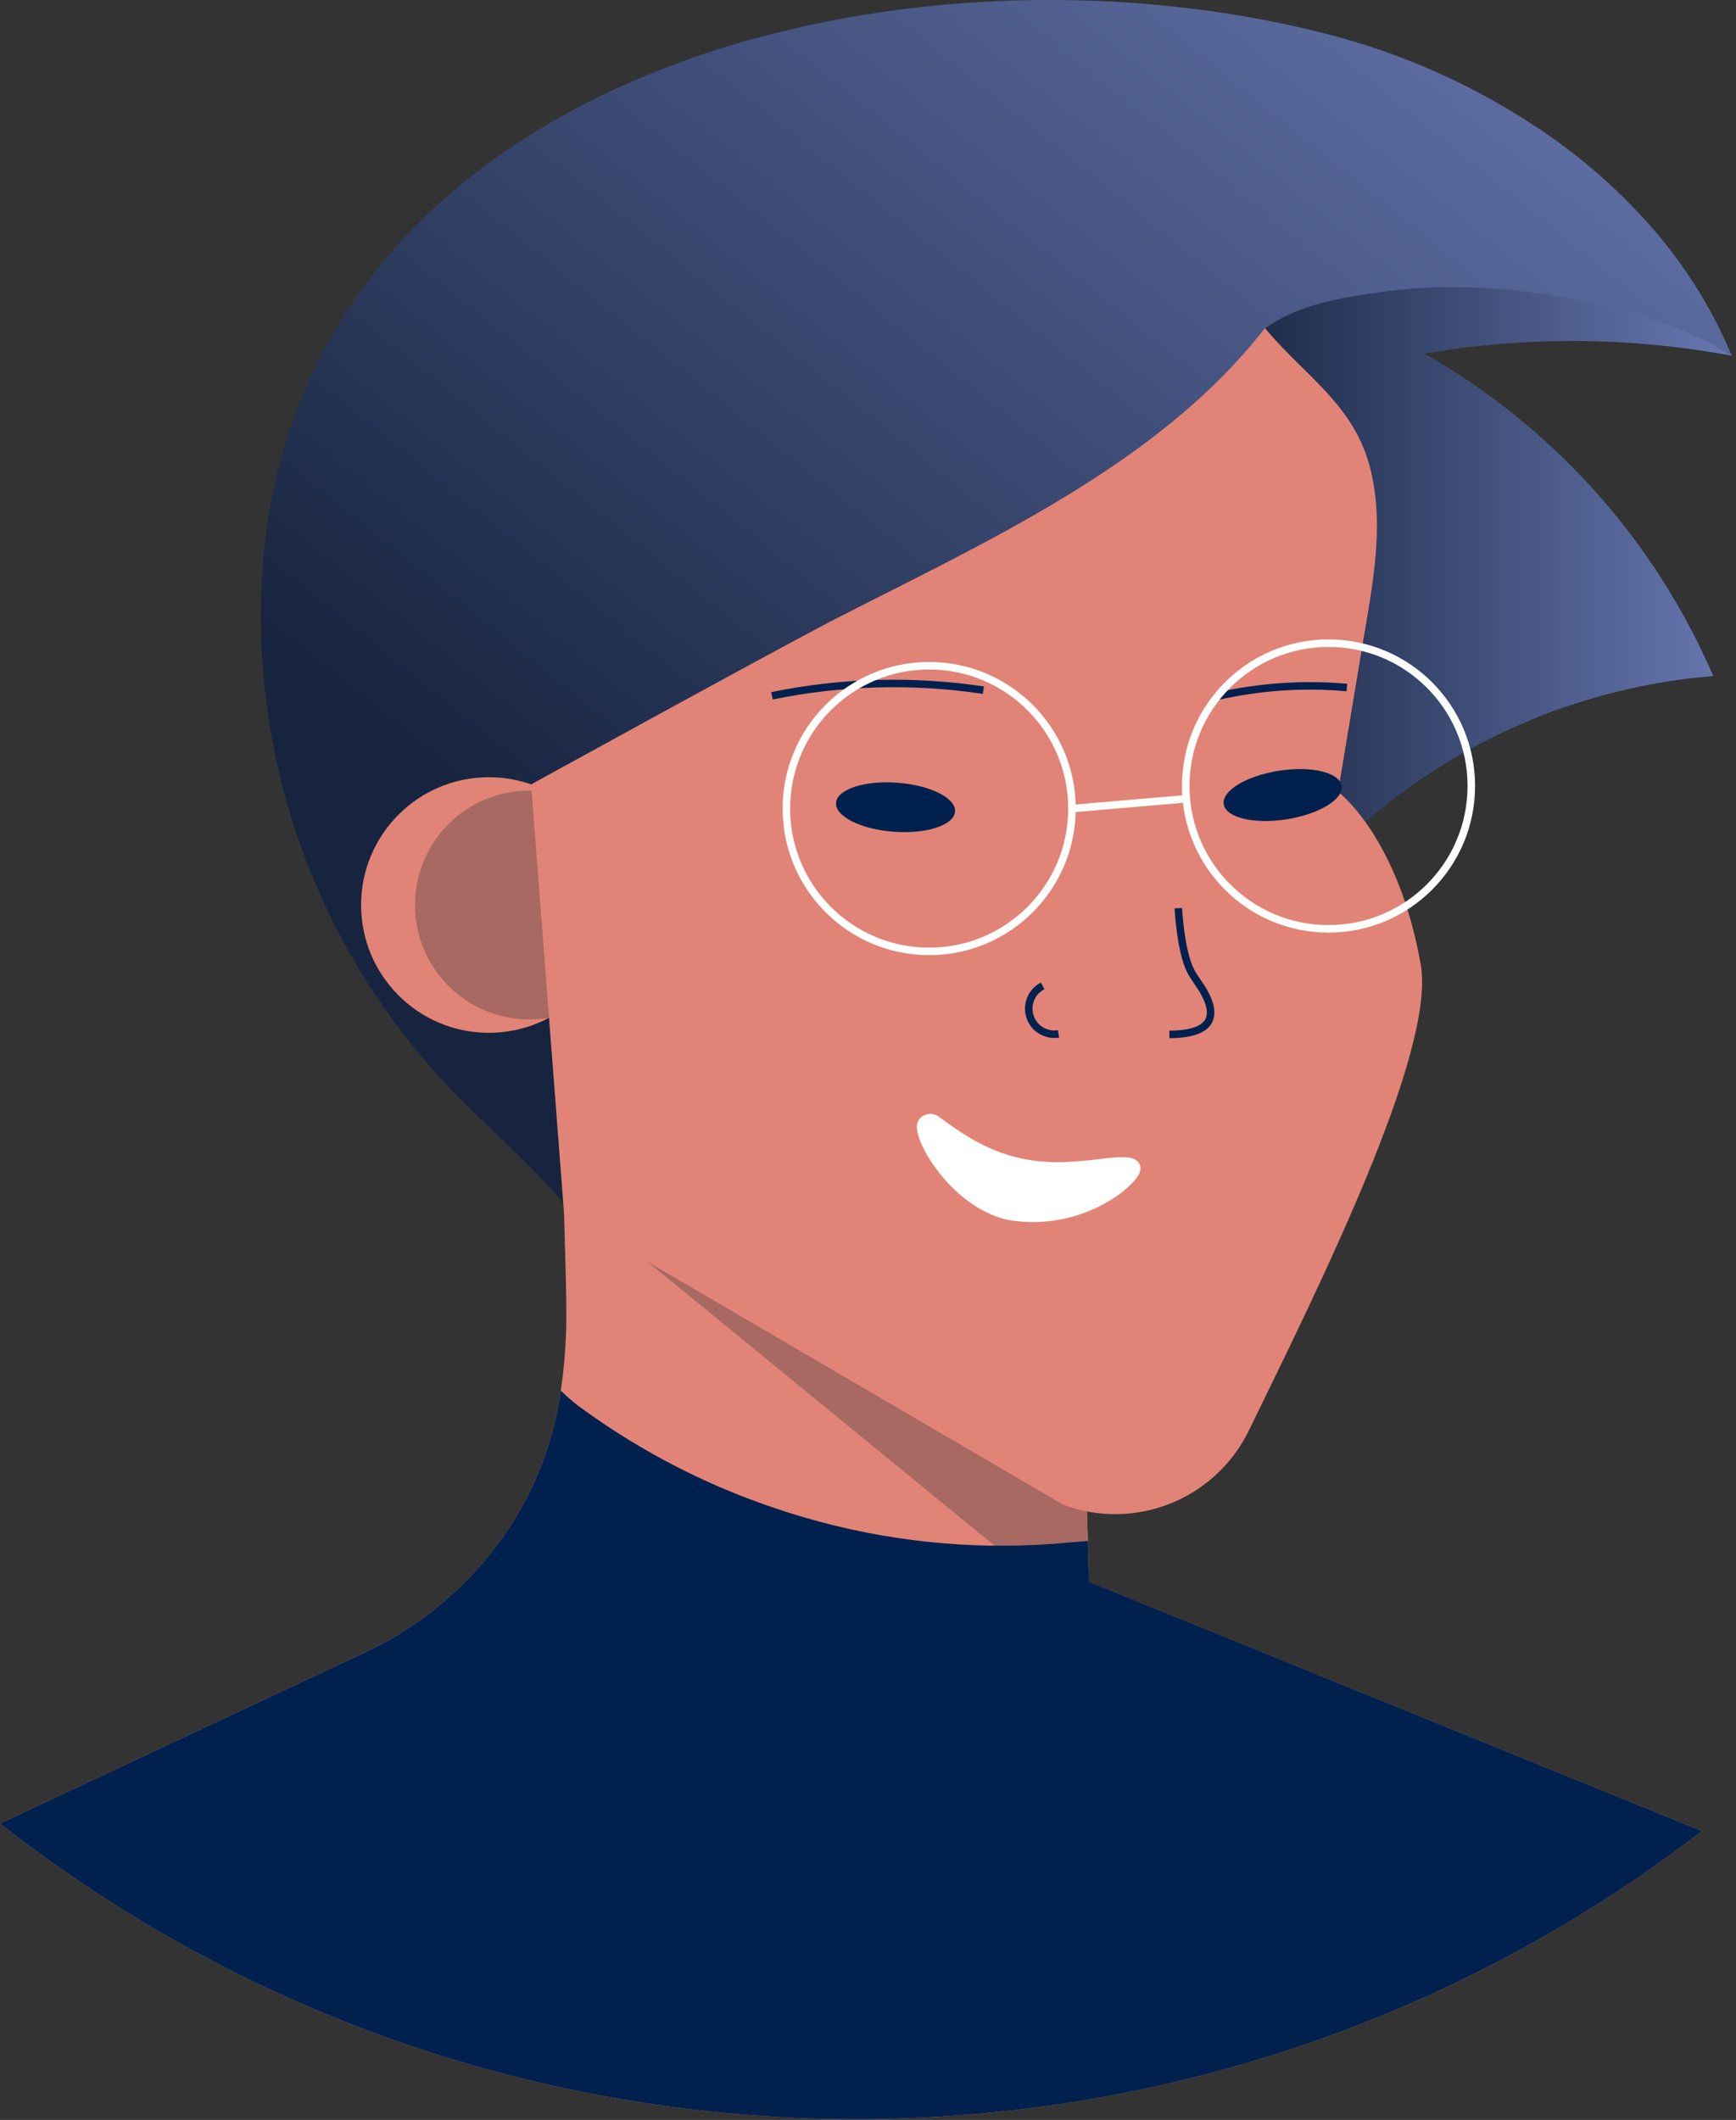 <svg width="231" height="282" viewBox="0 0 231 282" fill="none" xmlns="http://www.w3.org/2000/svg">
<rect x="0" y="0" width="231" height="282" fill="#333333" stroke="none"/>
<path d="M226.48 243.566C159.632 295.038 66.391 294.626 0 242.566L48.66 219.756C50.977 218.667 53.202 217.389 55.31 215.936C55.95 215.496 56.59 215.036 57.2 214.556C62.496 210.504 66.855 205.357 69.98 199.466C72.343 194.94 73.912 190.043 74.62 184.986C75.108 181.705 75.356 178.393 75.36 175.076C75.36 169.356 75.05 163.636 74.99 157.906C74.95 154.733 74.917 151.563 74.89 148.396L76.89 149.396L82.09 152.086L84.5 152.496L112.38 157.236L143.5 162.536L144.44 194.536L144.75 204.996L144.9 210.076V210.406L157 215.326L226.48 243.566Z" fill="#E18477"/>
<path d="M144.86 209.176C141.423 209.768 137.887 209.22 134.79 207.616L75.12 158.806C75.05 156.546 74.99 158.916 74.96 156.656C74.92 153.49 74.887 150.32 74.86 147.146L76.86 148.146L82.06 150.836L84.47 151.246L112.35 155.986L143.47 161.286L144.41 193.286L144.72 203.746L144.87 208.826V209.156L144.86 209.176Z" fill="#A76962"/>
<path d="M189.48 47.036C206.636 56.755 220.148 71.812 227.96 89.916C221.32 90.454 214.773 91.818 208.47 93.976H208.41C206.77 94.536 205.143 95.153 203.53 95.826L202.53 96.256L200.94 96.956V96.956C200.41 97.186 199.88 97.436 199.36 97.696C198.84 97.956 198.36 98.206 197.79 98.476C197.22 98.746 196.79 99.006 196.24 99.286C195.69 99.566 195.33 99.776 194.88 100.036C193.8 100.636 192.74 101.266 191.7 101.916C191.287 102.17 190.877 102.43 190.47 102.696C186.46 105.292 182.694 108.248 179.22 111.526C174.83 115.676 170.73 120.446 166.22 124.706C162.352 128.605 157.822 131.784 152.84 134.096C143.2 138.246 132.05 140.646 122.04 144.096L75.04 160.346C75.04 159.606 69.72 154.346 63.04 147.936C45.46 131.223 35.274 108.187 34.74 83.936C33.12 10.676 119.18 -10.864 177.74 4.836C187.042 7.341 195.888 11.303 203.95 16.576C209.289 20.029 214.174 24.137 218.49 28.806C223.527 34.225 227.572 40.487 230.44 47.306L229.65 47.166C216.376 44.718 202.77 44.674 189.48 47.036Z" fill="url(#paint0_linear_3_4177)"/>
<path d="M227.96 89.916C221.32 90.454 214.772 91.818 208.47 93.976H208.41C206.75 94.503 205.121 95.12 203.53 95.826L202.53 96.256L200.92 96.976C200.39 97.216 199.87 97.456 199.34 97.716C198.81 97.976 198.34 98.226 197.77 98.496C197.2 98.766 196.77 99.026 196.22 99.306C195.67 99.586 195.31 99.796 194.86 100.056C193.78 100.656 192.72 101.286 191.68 101.936L190.45 102.716C186.44 105.312 182.674 108.268 179.2 111.546C174.81 115.696 170.71 120.466 166.2 124.726C164.74 125.326 163.29 125.956 161.84 126.586C162.02 126.506 160.69 109.586 160.73 107.876C160.897 101.343 161.643 94.838 162.96 88.436C165.5 76.126 163.88 64.676 166.33 52.056C166.847 49.239 167.515 46.452 168.33 43.706C172.51 40.586 178.33 39.626 183.4 38.896C195.55 37.146 208.05 38.806 219.74 42.486C221.673 43.098 223.572 43.813 225.43 44.626C226.31 45.016 227.17 45.436 228.02 45.886C228.769 46.451 229.581 46.927 230.44 47.306C216.895 44.807 203.016 44.716 189.44 47.036C206.611 56.748 220.138 71.806 227.96 89.916Z" fill="url(#paint1_linear_3_4177)"/>
<circle cx="65.05" cy="120.386" r="17" fill="#E18477"/>
<circle cx="70.44" cy="120.386" r="15.22" fill="#A76962"/>
<path d="M70.67 104.346L75.05 161.346L141.49 200.166C151.028 203.724 161.709 199.457 166.17 190.306C175.73 170.726 191.07 139.816 189.05 128.306C186.05 111.306 178.05 105.306 178.05 105.306C179.163 98.64 180.27 91.993 181.37 85.366C182.63 77.856 184.23 70.016 182.37 62.466C180.24 53.816 173.7 50.116 168.32 43.646C154.16 61.886 130.88 72.196 110.55 82.646C100.05 88.166 70.67 104.346 70.67 104.346Z" fill="#E18477"/>
<path d="M102.72 92.556C111.98 90.658 121.502 90.404 130.85 91.806" stroke="#00214E"/>
<path d="M161.77 92.666C167.487 91.346 173.376 90.937 179.22 91.456" stroke="#00214E"/>
<path d="M138.74 131.146C137.247 131.91 136.535 133.648 137.061 135.24C137.588 136.832 139.196 137.803 140.85 137.526" stroke="#00214E"/>
<path d="M156.79 120.806C156.79 120.806 157.08 126.456 158.41 129.106C158.98 130.246 159.87 131.206 160.41 132.346C162.62 136.676 159.05 137.596 155.6 137.596" stroke="#00214E"/>
<path d="M226.48 243.566C159.632 295.038 66.391 294.626 0 242.566L48.66 219.756C50.977 218.667 53.202 217.389 55.31 215.936C55.95 215.496 56.59 215.036 57.2 214.556C62.496 210.504 66.855 205.357 69.98 199.466C72.343 194.94 73.912 190.043 74.62 184.986C75.326 185.671 76.067 186.318 76.84 186.926C82.972 191.46 89.626 195.241 96.66 198.186C100.075 199.611 103.567 200.843 107.12 201.876C117.824 204.998 129 206.179 140.12 205.366C141.66 205.246 143.21 205.096 144.75 204.986L144.9 210.066V210.396L157 215.316L226.48 243.566Z" fill="#00214E"/>
<circle cx="123.64" cy="107.556" r="19" stroke="white"/>
<circle cx="176.78" cy="104.556" r="19" stroke="white"/>
<path d="M142.64 107.556L157.78 106.256" stroke="white"/>
<path d="M122.22 149.036C122.498 148.598 122.946 148.296 123.456 148.201C123.966 148.106 124.493 148.228 124.91 148.536C126.98 149.996 130.79 153.096 136.19 154.166C143.55 155.636 149.93 152.686 151.46 154.586C152.32 155.656 151.27 156.966 149.26 158.636C145.004 161.814 139.648 163.144 134.4 162.326C127.32 160.996 122 152.796 122 149.886C122.002 149.589 122.077 149.297 122.22 149.036V149.036Z" fill="white"/>
<ellipse cx="119.165" cy="107.379" rx="3.27" ry="7.94" transform="rotate(-85.77 119.165 107.379)" fill="#00214E"/>
<ellipse cx="170.678" cy="105.757" rx="7.94" ry="3.27" transform="rotate(-8.86 170.678 105.757)" fill="#00214E"/>
<defs>
<linearGradient id="paint0_linear_3_4177" x1="147.931" y1="177.383" x2="266.113" y2="30.829" gradientUnits="userSpaceOnUse">
<stop stop-color="#16243F"/>
<stop offset="1" stop-color="#6878B1"/>
</linearGradient>
<linearGradient id="paint1_linear_3_4177" x1="160.74" y1="126.584" x2="230.44" y2="126.584" gradientUnits="userSpaceOnUse">
<stop stop-color="#16243F"/>
<stop offset="1" stop-color="#6878B1"/>
</linearGradient>
</defs>
</svg>
